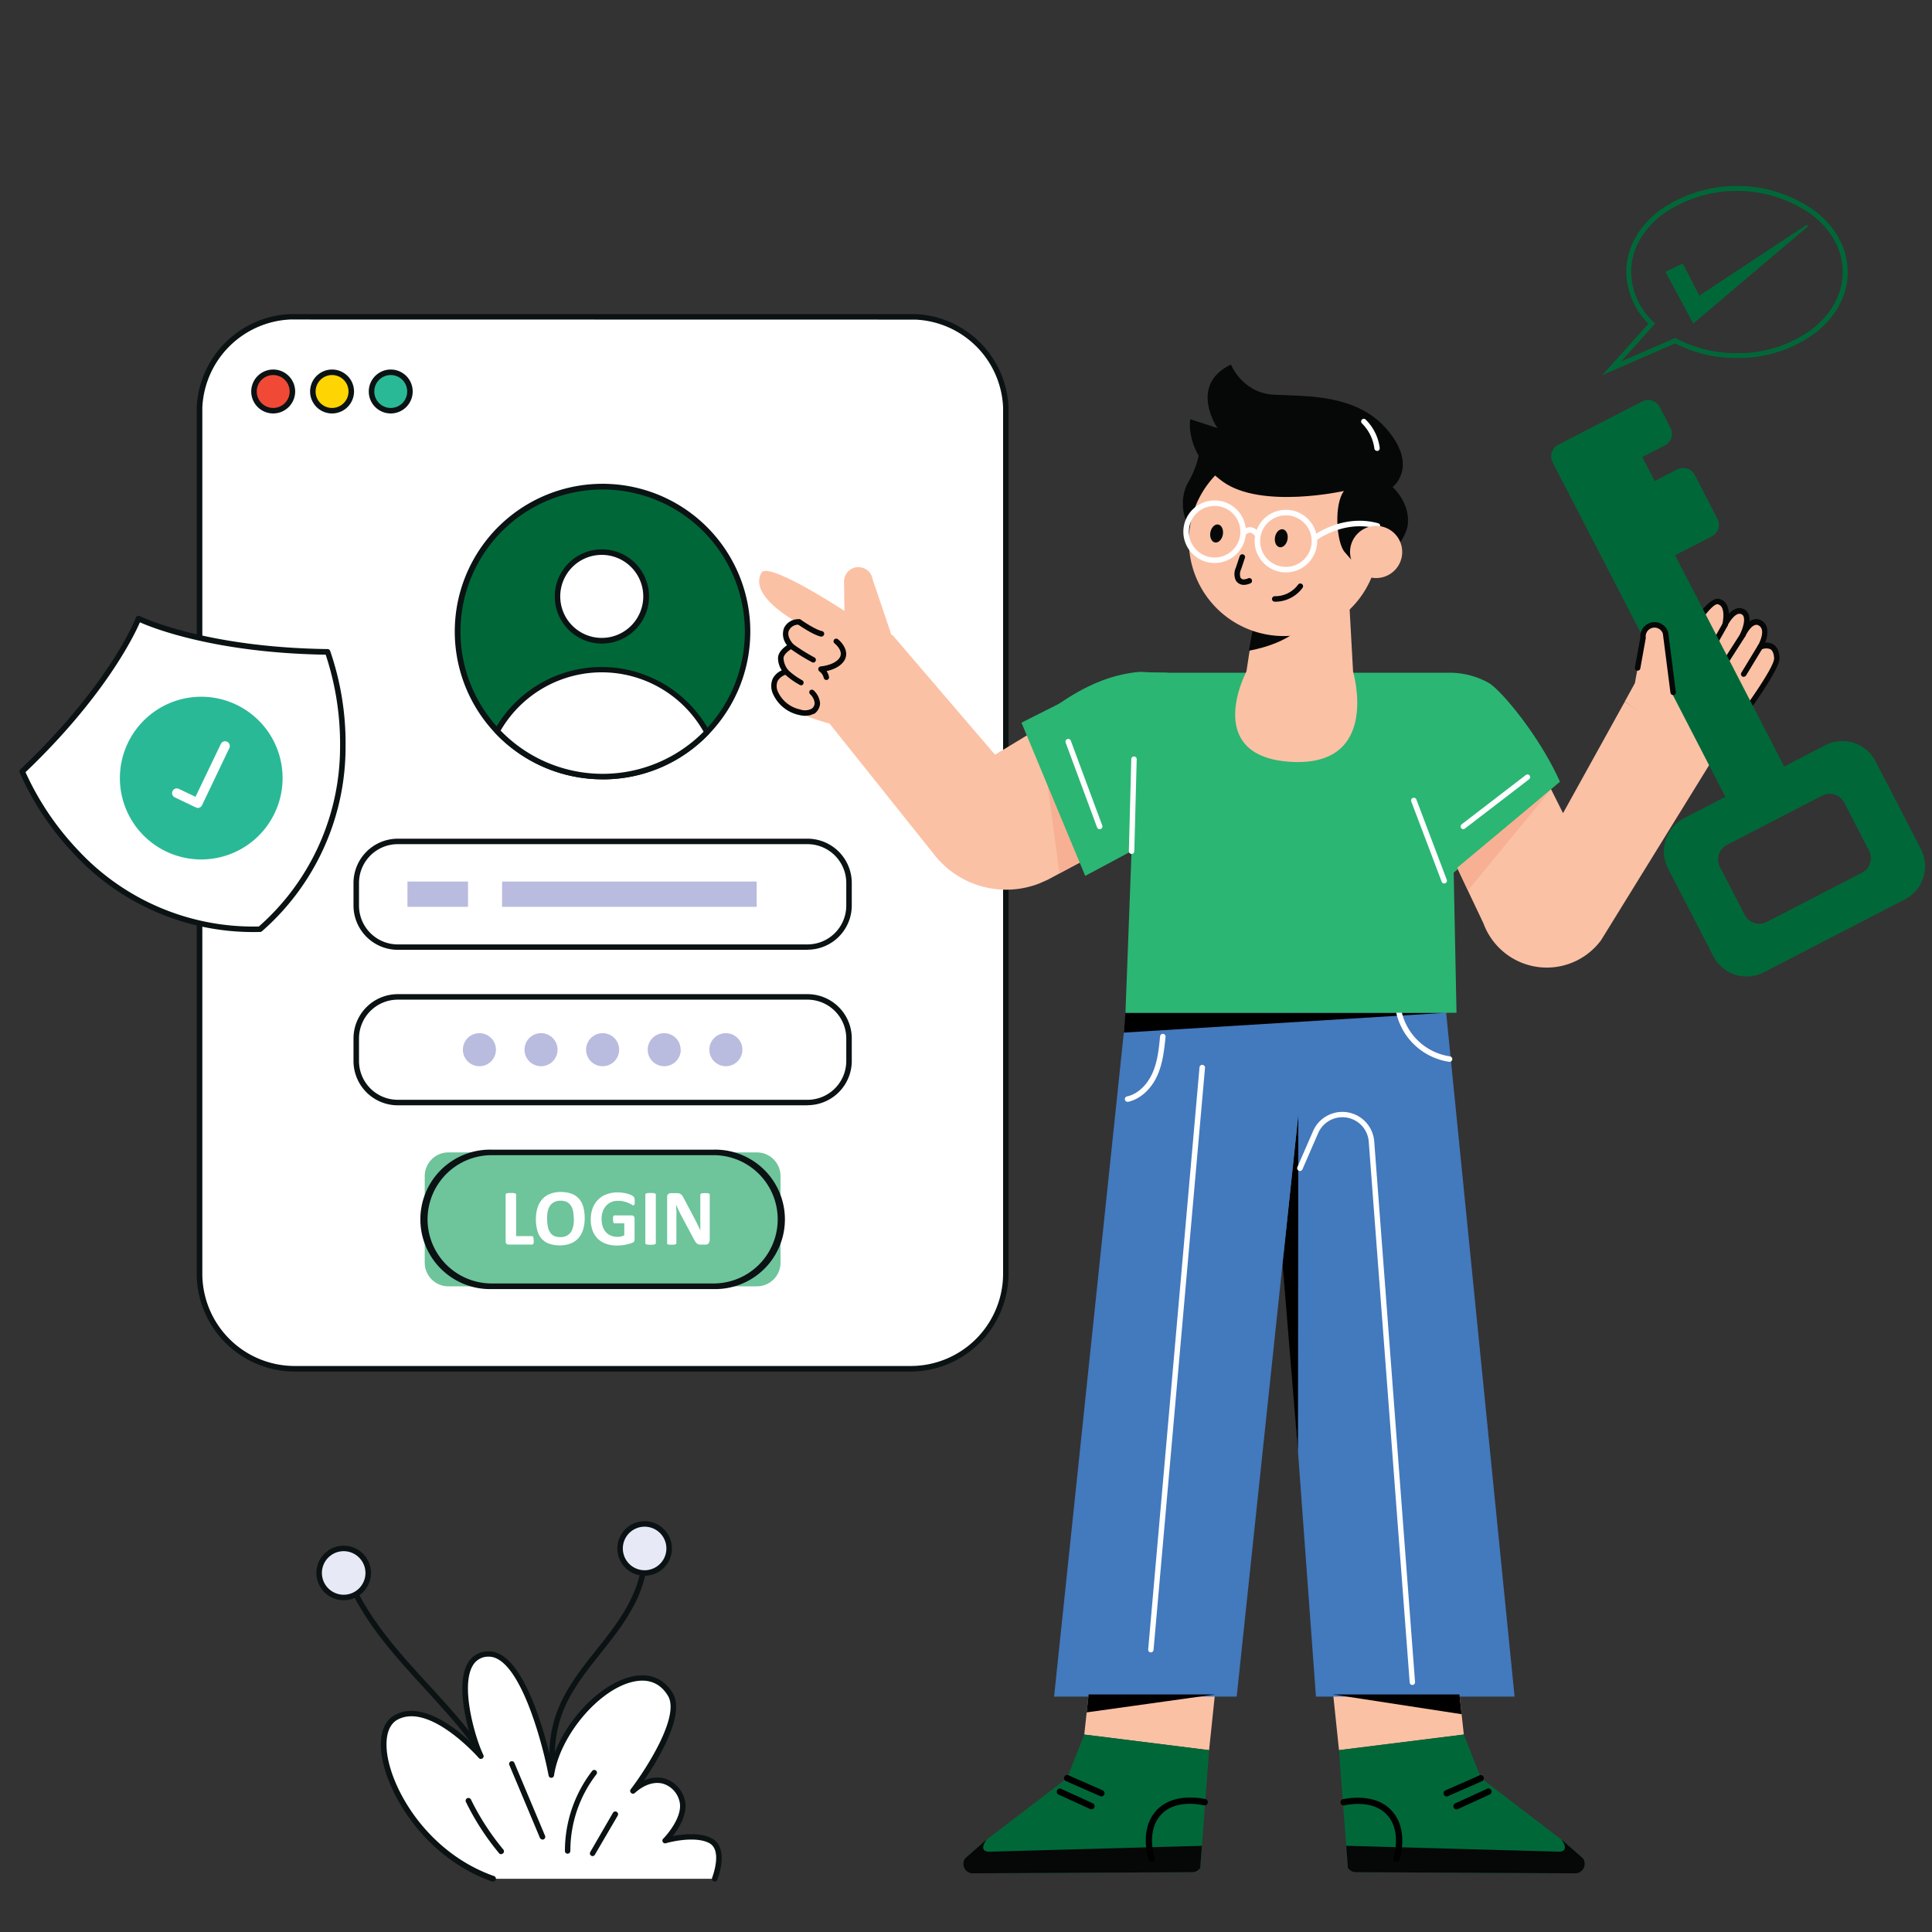 <svg id="Layer_1" data-name="Layer 1" xmlns="http://www.w3.org/2000/svg" viewBox="0 0 512 512"><rect x="0" y="0" width="512" height="512" fill="#333333" stroke="none"/><defs><style>.cls-1{fill:#fff;}.cls-2{fill:#0b1213;}.cls-3{fill:#e7eaf6;}.cls-4{fill:#f04935;}.cls-5{fill:#fed402;}.cls-6{fill:#2ab997;}.cls-7{fill:#060707;}.cls-8{fill:#fbc1a5;}.cls-9{fill:#006838;}.cls-10{fill:#4379bd;}.cls-11{fill:#2bb673;}.cls-12{fill:#f7b094;}.cls-13{fill:#b9bcdf;}.cls-14{fill:#6ec49b;}</style></defs><path class="cls-1" d="M377.3,240.1a.72.72,0,0,1-.7-.55l-5.36-20.34a.73.73,0,1,1,1.41-.37L378,239.18a.73.73,0,0,1-.52.89.63.63,0,0,1-.19,0Z"/><path class="cls-2" d="M133.22,475.11a.72.72,0,0,1-.66-.43c-4.6-10.39-12.53-19-20.2-27.4l-1.82-2c-8.31-9.1-16.74-19-20.39-31a.73.73,0,0,1,1.4-.43c3.56,11.76,11.87,21.51,20.06,30.48l1.83,2c7.75,8.44,15.76,17.18,20.45,27.79a.73.73,0,0,1-.37,1,.8.8,0,0,1-.3.06Z"/><path class="cls-2" d="M148.32,476.69a.74.74,0,0,1-.69-.47,32.59,32.59,0,0,1,.1-22.88c2.34-6.08,6.46-11.26,10.44-16.28.93-1.17,1.87-2.34,2.78-3.53,4.21-5.49,9.06-12.82,9.15-20.9a.73.73,0,0,1,.73-.72h0a.73.73,0,0,1,.72.73c-.09,8.52-5.1,16.11-9.46,21.78-.91,1.19-1.85,2.37-2.79,3.55-3.91,4.93-8,10-10.22,15.89a31.13,31.13,0,0,0-.09,21.85.72.72,0,0,1-.43.93.56.56,0,0,1-.25.05Z"/><path class="cls-1" d="M189.38,497.9s3.15-7.87-1.15-10.1-12,0-12,0,6-6.05,4.41-10.94-7.15-7.37-12.92-2.23c0,0,14.22-18.56,9.87-25.59-7.88-12.76-29.1,5.13-31.51,21.41,0,0-6.2-32.84-16.92-32.1s-4.1,22.37-1.79,27.08c0,0-13.34-15.31-22.48-10.26s1.47,34.2,25.74,42.73"/><path class="cls-2" d="M132.82,491.39a.71.71,0,0,1-.56-.27,67.71,67.71,0,0,1-8.78-13.57.73.73,0,0,1,.33-1,.74.74,0,0,1,1,.34,66,66,0,0,0,8.6,13.28.74.74,0,0,1-.1,1,.75.75,0,0,1-.47.17Z"/><path class="cls-2" d="M157.06,491.89a.73.73,0,0,1-.63-1.1l6-10.37a.73.73,0,0,1,1.27.74l-6.06,10.37a.73.73,0,0,1-.63.36Z"/><path class="cls-2" d="M130.65,498.63a.67.67,0,0,1-.24,0C111.77,492,101.84,474,101,463.92c-.38-4.58.89-7.91,3.57-9.39,7.14-3.95,16.38,3.49,20.81,7.76-2-5.82-4.46-16.26-1.44-21.49a6.15,6.15,0,0,1,5.2-3.17c9.24-.65,15.05,20.91,17,29.38,3-10.43,12.75-20.95,21.58-22.77,4.54-.93,8.18.59,10.54,4.41,3.46,5.6-3.7,17.47-7.61,23.21a8,8,0,0,1,5.45-.55,7.86,7.86,0,0,1,5.28,5.33c1.17,3.63-1.34,7.69-3.09,9.94,2.69-.52,7.23-1,10.3.57,4.84,2.51,1.64,10.67,1.5,11a.73.73,0,0,1-.95.41.74.74,0,0,1-.41-.95c0-.07,2.86-7.28-.81-9.19-4-2.07-11.36,0-11.44.06a.73.73,0,0,1-.72-1.22c.06,0,5.66-5.79,4.23-10.19a6.39,6.39,0,0,0-4.28-4.37c-2.32-.63-5,.24-7.46,2.45a.72.72,0,0,1-1,0,.71.71,0,0,1-.08-1c3.87-5.06,13.18-19.35,9.83-24.77-2-3.3-5.07-4.57-9-3.75-9.1,1.87-19.59,14.2-21.18,24.89a.73.73,0,0,1-.7.62.72.72,0,0,1-.73-.59c-1.67-8.85-7.74-31.52-15.85-31.52h-.3a4.7,4.7,0,0,0-4,2.45c-3.26,5.65.77,19.34,2.85,23.59a.73.73,0,0,1-1.21.8c-.13-.15-13.06-14.82-21.58-10.11-2.14,1.18-3.14,4-2.81,8,.81,9.73,10.42,27.09,28.44,33.42a.73.73,0,0,1-.24,1.42Z"/><path class="cls-2" d="M150.44,491.26a.73.73,0,0,1-.73-.72,34.74,34.74,0,0,1,7.21-21.21.72.72,0,0,1,1-.14.73.73,0,0,1,.15,1,33.21,33.21,0,0,0-6.92,20.31.73.73,0,0,1-.73.74Z"/><path class="cls-2" d="M143.75,487.48a.73.73,0,0,1-.67-.44l-8.1-19.3a.71.71,0,0,1,.39-.95.73.73,0,0,1,.95.39l8.11,19.29a.74.74,0,0,1-.39,1,.71.71,0,0,1-.29.05Z"/><path class="cls-3" d="M177.32,410.35a6.5,6.5,0,1,1-6.49-6.49,6.49,6.49,0,0,1,6.49,6.49Z"/><path class="cls-2" d="M170.83,404.59a5.77,5.77,0,1,0,5.77,5.76,5.77,5.77,0,0,0-5.77-5.76Zm0,13a7.23,7.23,0,1,1,7.23-7.23,7.23,7.23,0,0,1-7.23,7.23Z"/><path class="cls-3" d="M97.58,416.85a6.5,6.5,0,1,1-6.5-6.5,6.5,6.5,0,0,1,6.5,6.5Z"/><path class="cls-2" d="M91.08,411.08a5.77,5.77,0,1,0,5.77,5.77,5.78,5.78,0,0,0-5.77-5.77Zm0,13a7.23,7.23,0,1,1,7.23-7.23,7.24,7.24,0,0,1-7.23,7.23Z"/><path class="cls-1" d="M266.56,109.23V337.56a25.18,25.18,0,0,1-25.19,25.18H78.05a25.18,25.18,0,0,1-25.19-25.18V109.23c0-.44,0-.87,0-1.3a25.3,25.3,0,0,1,24-24c.43,0,.87,0,1.3,0H241.27c.44,0,.88,0,1.3,0a25.18,25.18,0,0,1,24,24c0,.43,0,.86,0,1.3Z"/><path class="cls-2" d="M78.14,84.67q-.63,0-1.26,0A24.47,24.47,0,0,0,53.62,108c0,.42,0,.84,0,1.27V337.56A24.48,24.48,0,0,0,78.05,362H241.37a24.48,24.48,0,0,0,24.46-24.46V109.23q0-.65,0-1.26A24.32,24.32,0,0,0,242.54,84.7c-.42,0-.84,0-1.27,0ZM241.37,363.48H78.05a26,26,0,0,1-25.92-25.92V109.23c0-.45,0-.9,0-1.34A25.93,25.93,0,0,1,76.8,83.24c.44,0,.89,0,1.34,0H241.27c.45,0,.9,0,1.34,0a25.79,25.79,0,0,1,24.65,24.65c0,.44,0,.89,0,1.34V337.56a26,26,0,0,1-25.92,25.92Z"/><path class="cls-4" d="M77.49,103.75a5.09,5.09,0,1,1-5.09-5.09,5.09,5.09,0,0,1,5.09,5.09Z"/><path class="cls-2" d="M72.4,99.39a4.36,4.36,0,1,0,4.36,4.36,4.37,4.37,0,0,0-4.36-4.36Zm0,10.18a5.82,5.82,0,1,1,5.82-5.82,5.83,5.83,0,0,1-5.82,5.82Z"/><path class="cls-5" d="M93.07,103.75A5.09,5.09,0,1,1,88,98.66a5.09,5.09,0,0,1,5.09,5.09Z"/><path class="cls-2" d="M88,99.39a4.36,4.36,0,1,0,4.36,4.36A4.36,4.36,0,0,0,88,99.39Zm0,10.18a5.82,5.82,0,1,1,5.82-5.82A5.83,5.83,0,0,1,88,109.57Z"/><path class="cls-6" d="M108.64,103.75a5.09,5.09,0,1,1-5.09-5.09,5.09,5.09,0,0,1,5.09,5.09Z"/><path class="cls-2" d="M103.55,99.39a4.36,4.36,0,1,0,4.36,4.36,4.37,4.37,0,0,0-4.36-4.36Zm0,10.18a5.82,5.82,0,1,1,5.82-5.82,5.83,5.83,0,0,1-5.82,5.82Z"/><path class="cls-7" d="M318.24,117.13a25.6,25.6,0,0,1-3.19,10.41c-2.86,4.72-1.69,11.28,2.25,15.23s10-12.12,10-12.12l-9.08-13.52Z"/><polyline class="cls-8" points="287.34 459.68 290.05 434.93 322.81 440.96 320.42 463.81"/><path class="cls-9" d="M257.8,496.45l58.18-.3a2.53,2.53,0,0,0,2.09-1.14l2.35-31.2-33.08-4.14-4.54,11.55-21.36,16.34-5.66,4.85a2.52,2.52,0,0,0,2,4Z"/><path class="cls-7" d="M319.42,487.12s0,.07,0,.15l0-.15Z"/><path class="cls-7" d="M257.8,496.45l58.18-.3a2.53,2.53,0,0,0,2.09-1.14l.44-5.85-56.37,1.56c-2.1,0-1.9-1.59-.63-3.26l-5.73,5a2.52,2.52,0,0,0,2,4Z"/><path d="M291.88,476.06a.83.83,0,0,1-.34-.07l-9.08-4a.83.83,0,0,1-.42-1.1.84.84,0,0,1,1.1-.43l9.08,4a.83.83,0,0,1,.42,1.1.82.82,0,0,1-.76.49Z"/><path d="M289.28,479.5a.87.87,0,0,1-.35-.07l-8.45-3.87a.84.84,0,0,1,.7-1.52l8.45,3.87A.83.83,0,0,1,290,479a.84.84,0,0,1-.76.49Z"/><path d="M305.21,493.4a.84.84,0,0,1-.79-.57c-.09-.27-2.27-6.82,1.08-11.82,3.76-5.6,11-4.83,13.92-4.24a.83.83,0,0,1,.65,1,.85.85,0,0,1-1,.66c-3.24-.66-9.12-1.06-12.2,3.53-2.89,4.31-.91,10.29-.89,10.35a.83.83,0,0,1-.52,1.06.86.86,0,0,1-.27,0Z"/><polyline class="cls-8" points="387.93 459.68 385.22 434.93 352.46 440.96 354.85 463.81"/><polygon class="cls-10" points="401.38 449.62 382.35 259.43 334.75 258.78 348.74 449.62 401.38 449.62 401.38 449.62"/><polygon points="344.07 295.39 343.98 384.67 339.89 334.87 344.07 295.39 344.07 295.39"/><path class="cls-1" d="M374.31,446.54a.73.73,0,0,1-.73-.67l-10.84-143.2a7,7,0,0,0-13.43-2.33l-4.15,9.55a.73.73,0,0,1-1.34-.59l4.15-9.54a8.47,8.47,0,0,1,16.22,2.81L375,445.76a.73.73,0,0,1-.67.78Z"/><polygon class="cls-10" points="327.74 449.62 347.88 259.43 299.87 254.17 279.34 449.62 327.74 449.62 327.74 449.62"/><polygon points="383.24 268.39 297.83 273.65 298.26 268.39 383.24 268.39 383.24 268.39"/><path class="cls-1" d="M305,437.91h-.06a.72.72,0,0,1-.66-.79l13.6-154.26a.73.73,0,0,1,1.46.13L305.7,437.24a.73.73,0,0,1-.73.67Z"/><path class="cls-1" d="M298.88,292a.73.73,0,0,1-.16-1.45c2.78-.63,5.29-3,6.72-6.24,1.33-3,1.68-6.44,2-9.72a.73.73,0,0,1,1.45.15c-.35,3.39-.71,6.91-2.13,10.16-1.62,3.69-4.51,6.33-7.73,7.08l-.17,0Z"/><path class="cls-1" d="M384.16,281.39h-.11a16.91,16.91,0,0,1-14.32-14.66.72.72,0,0,1,.63-.81.73.73,0,0,1,.82.63,15.45,15.45,0,0,0,13.08,13.4.73.73,0,0,1-.1,1.45Z"/><polygon class="cls-8" points="236.28 168.44 236.3 168.5 236.46 168.2 236.28 168.44 236.28 168.44"/><path class="cls-8" d="M212.71,165.72l0,0a1.35,1.35,0,0,0-.3.14h0c-.9.49-3.19,2.19-1.11,6.26,0,0-6.1,2-2.82,7.47,0,0-5.1,3.16-.91,7l.38.31c2.34,1.9,7.88,3.72,11.9,4.86l27.75,34.75a24.19,24.19,0,0,0,27.55,7.72q.51-.19,1-.42l1.51-.67h0l18.29-9.79,2.94-4-10.34-33.71-13,7.19h0L263.69,200,236.45,168.2l-.15.3,0-.06-5.05-14.94a3.79,3.79,0,0,0-3.16-3.15,3.62,3.62,0,0,0-1.23,0,3.8,3.8,0,0,0-3.18,3.81l.1,7.74s-20.22-13.3-22-10.09c-3.68,6.66,10.93,13.9,10.93,13.9Z"/><path class="cls-8" d="M221.89,170.22c.74.7,2.39,2.57,1.2,4.45-1.08,1.71-3.51,2.34-4.76,2.55l-.28.55a3.56,3.56,0,0,1,1,3c-.3,2.21-3.59,2.63-3.82,2.66.17.16,3,2.8.29,5.07-1.6,1.36-7.88,0-9.87-4.68a3.92,3.92,0,0,1,2.71-5.78,6.09,6.09,0,0,1-1.38-3.68c.15-1.82,2.77-3.15,2.77-3.15s-2.21-2.24-1.27-4.4a3.47,3.47,0,0,1,3.38-1.95"/><path class="cls-7" d="M219,180.2a.74.74,0,0,1-.71-.58,2.92,2.92,0,0,0-1.11-1.68.73.73,0,0,1,.34-1.34s3.72-.3,5-2.32c1.12-1.78-1.25-3.69-1.35-3.77a.73.73,0,0,1-.13-1,.74.74,0,0,1,1-.12c1.22.95,3.14,3.37,1.69,5.69-1.08,1.71-3.23,2.45-4.68,2.77a4.11,4.11,0,0,1,.64,1.48.73.73,0,0,1-.55.87l-.16,0Z"/><path class="cls-7" d="M215.48,189.2a.72.72,0,0,1-.55-.26.73.73,0,0,1,.08-1,2.14,2.14,0,0,0,.89-1.61,3.81,3.81,0,0,0-1.21-2.36.73.73,0,0,1-.05-1,.74.74,0,0,1,1,0,5.22,5.22,0,0,1,1.69,3.46A3.59,3.59,0,0,1,216,189a.78.78,0,0,1-.48.17Z"/><path class="cls-7" d="M213.59,189.71a8,8,0,0,1-1.91-.25,9.78,9.78,0,0,1-6.74-5.38,5,5,0,0,1-.12-4.31,4.93,4.93,0,0,1,2.36-2.12,6,6,0,0,1-1-3.38c.13-1.52,1.5-2.67,2.4-3.28a4.64,4.64,0,0,1-.83-4.51,4.18,4.18,0,0,1,4.12-2.38.73.73,0,0,1-.12,1.45,2.76,2.76,0,0,0-2.67,1.52c-.73,1.67,1.11,3.59,1.12,3.61a.73.73,0,0,1,.2.63.75.75,0,0,1-.39.53c-.62.32-2.28,1.4-2.37,2.55a5.46,5.46,0,0,0,1.21,3.16.74.74,0,0,1,.13.7.72.72,0,0,1-.53.47,4,4,0,0,0-2.36,1.73,3.58,3.58,0,0,0,.16,3.06A8.33,8.33,0,0,0,212,188a3.88,3.88,0,0,0,3-.13.73.73,0,0,1,1,.09.74.74,0,0,1-.08,1,3.72,3.72,0,0,1-2.37.68Z"/><path class="cls-7" d="M212.25,181.57a.71.71,0,0,1-.32-.07,20,20,0,0,1-4.15-3,.72.72,0,0,1,0-1,.73.73,0,0,1,1,0,18.82,18.82,0,0,0,3.79,2.76.73.73,0,0,1-.32,1.38Z"/><path class="cls-7" d="M215.55,175.58a.8.8,0,0,1-.3-.06,49.43,49.43,0,0,1-6-3.74.73.73,0,0,1-.16-1,.72.72,0,0,1,1-.16,50.25,50.25,0,0,0,5.71,3.59.73.73,0,0,1-.3,1.39Z"/><path class="cls-7" d="M217.71,168.71l-.15,0c-2.1-.44-6-3.15-6.15-3.27a.73.73,0,0,1,.84-1.19c1.05.74,4.11,2.72,5.61,3a.73.73,0,0,1-.15,1.44Z"/><polygon class="cls-11" points="298.26 268.39 301.66 178.28 384.17 178.28 385.99 268.39 298.26 268.39 298.26 268.39"/><path class="cls-9" d="M417.47,496.45l-58.18-.3A2.52,2.52,0,0,1,357.2,495l-2.35-31.2,33.08-4.14,4.54,11.55,21.36,16.34,5.66,4.85a2.52,2.52,0,0,1-2,4Z"/><path class="cls-7" d="M355.85,487.12s0,.07,0,.15l0-.15Z"/><path class="cls-7" d="M417.47,496.45l-58.18-.3A2.52,2.52,0,0,1,357.2,495l-.44-5.85,56.37,1.56c2.09,0,1.89-1.59.63-3.26l5.73,5a2.52,2.52,0,0,1-2,4Z"/><path d="M383.39,476.06a.82.82,0,0,1-.76-.49.83.83,0,0,1,.42-1.1l9.08-4a.84.84,0,0,1,.68,1.53l-9.08,4a.83.83,0,0,1-.34.07Z"/><path d="M386,479.5a.83.83,0,0,1-.35-1.59l8.45-3.87a.83.83,0,1,1,.69,1.52l-8.44,3.87a.91.91,0,0,1-.35.07Z"/><path d="M370.06,493.4a.92.92,0,0,1-.28,0,.83.83,0,0,1-.51-1.06c0-.06,2-6-.89-10.35-3.08-4.59-9-4.19-12.2-3.53a.84.84,0,0,1-.33-1.64c2.93-.59,10.16-1.36,13.91,4.24,3.35,5,1.18,11.55,1.08,11.82a.82.82,0,0,1-.78.57Z"/><polygon points="353.3 449.05 387.34 454.28 386.76 449.05 353.3 449.05 353.3 449.05"/><polygon points="287.98 453.8 321.96 449.05 288.5 449.05 287.98 453.8 287.98 453.8"/><path class="cls-8" d="M433.28,181l-2.71,4.94L453.4,202l2.73-4.7c.06-.1,14.91-19.25,14.76-22.85-.19-4.73-4.15-3.16-4.45-3,.16-.27,2.8-4.8-.07-6.38C464.32,164,462.53,167,462,168c.51-1.17,2-5-.28-5.89s-4.37,3.07-4.52,3.36c.09-.36,1.21-5.21-1.75-6-3.33-.87-12,15.75-12,15.75"/><path class="cls-7" d="M456.13,198a.73.73,0,0,1-.61-1.13s.06-.09.17-.22c8.87-11.58,14.55-20.29,14.47-22.19v0c-.06-1.25-.4-2.07-1-2.42a3,3,0,0,0-2.33.07.73.73,0,0,1-.88-.13.71.71,0,0,1-.11-.87c.53-.89,1.43-2.94,1.06-4.29a1.69,1.69,0,0,0-.86-1.08,1.13,1.13,0,0,0-.93-.1c-1,.3-1.93,1.68-2.53,2.86a.72.72,0,0,1-1,.33.73.73,0,0,1-.35-1c.65-1.39,1.25-3.38.83-4.45a1.08,1.08,0,0,0-.63-.64c-1.44-.59-3.12,2.05-3.6,3a.72.72,0,0,1-.9.37.73.73,0,0,1-.46-.87s1.06-4.51-1.22-5.1c-1.64-.43-7.13,7.61-11.21,15.39a.74.74,0,0,1-1,.3.72.72,0,0,1-.3-1c2.1-4,9.24-17.06,12.87-16.12,1.95.51,2.49,2.31,2.56,3.94,1-1.05,2.31-1.91,3.8-1.3a2.53,2.53,0,0,1,1.44,1.46,4.19,4.19,0,0,1,.22,1.88,3.46,3.46,0,0,1,1-.52,2.61,2.61,0,0,1,2.06.21,3.14,3.14,0,0,1,1.57,2,6.47,6.47,0,0,1-.5,3.93,3.57,3.57,0,0,1,2,.35c1.14.61,1.76,1.85,1.84,3.71v.05c0,3.27-9.23,15.85-14.77,23.09l-.13.17a.75.75,0,0,1-.59.29Z"/><path class="cls-7" d="M449.61,185.45a.8.8,0,0,1-.3-.06.74.74,0,0,1-.37-1,6.4,6.4,0,0,0-.31-5.26c-1.45-2.62-5.29-3.18-5.33-3.19a.73.73,0,0,1-.62-.82.72.72,0,0,1,.82-.62c.19,0,4.6.66,6.41,3.92a7.85,7.85,0,0,1,.37,6.56.74.74,0,0,1-.67.43Z"/><path class="cls-7" d="M452.8,174a.73.73,0,0,1-.64-1.09l4.39-7.75a.73.73,0,1,1,1.27.72l-4.39,7.75a.71.71,0,0,1-.63.37Z"/><path class="cls-7" d="M457.06,176.53a.71.71,0,0,1-.4-.11.73.73,0,0,1-.22-1l4.77-7.44a.72.72,0,0,1,1-.22.73.73,0,0,1,.23,1l-4.77,7.44a.73.73,0,0,1-.61.33Z"/><path class="cls-7" d="M462.1,179.38a.67.67,0,0,1-.38-.11.73.73,0,0,1-.24-1l4.33-7.14a.72.72,0,0,1,1-.25.73.73,0,0,1,.24,1L462.73,179a.75.75,0,0,1-.63.35Z"/><path class="cls-8" d="M453.92,201.18l-29.63,48a17.9,17.9,0,0,1-14.37,7.24q-.74,0-1.47-.06a17.89,17.89,0,0,1-15.32-11.66L389,236l-2.83-6L377.31,211c-.9-1.89,28-13.31,28-13.31l5.76,11.51,3.15,6.3,16.35-29.53,23.35,15.24Z"/><path class="cls-11" d="M413.4,207.16c-5.57-12.42-15.78-24.45-18.89-26.19a21.16,21.16,0,0,0-10.34-2.69,2.39,2.39,0,0,1-.23.22c-6.64,4.21-14.33,15.6-9.63,32.64l8.43,22.27,30.66-26.25Z"/><path class="cls-8" d="M330.33,177.86l2.88-18.8h24.32L358.58,178s7.56,25.48-16.77,23.88c-17.62-1.16-16-14.61-11.48-24Z"/><path class="cls-7" d="M334.51,163.44l11.65,1c-3.89,6.26-15.2,8-15.2,8l1.59-8.95Z"/><path class="cls-1" d="M387.82,219.75a.73.73,0,0,1-.45-1.31l17-13.06a.73.73,0,0,1,1,.13.74.74,0,0,1-.14,1l-17,13.06a.73.73,0,0,1-.44.15Z"/><path class="cls-8" d="M365.16,140.08a25.16,25.16,0,1,1-28.26-21.62,25.16,25.16,0,0,1,28.26,21.62Z"/><path class="cls-7" d="M329.61,155h-.09a2.45,2.45,0,0,1-2-1.15,4,4,0,0,1,0-3.43l1-3a.73.73,0,1,1,1.38.47l-1,3a2.88,2.88,0,0,0-.14,2.21,1,1,0,0,0,.82.45,3.48,3.48,0,0,0,1.23-.31.74.74,0,0,1,.95.43.73.73,0,0,1-.43.94,4.77,4.77,0,0,1-1.71.4Z"/><path class="cls-7" d="M338,159.46h-.2a.73.73,0,0,1-.71-.74.75.75,0,0,1,.75-.72,7.52,7.52,0,0,0,6.19-3.1.73.73,0,0,1,1.19.84,9,9,0,0,1-7.22,3.72Z"/><path class="cls-7" d="M341.21,142.94c-.24,1.31-1.18,2.24-2.09,2.08s-1.46-1.36-1.23-2.67,1.18-2.25,2.09-2.08,1.46,1.36,1.23,2.67Z"/><path class="cls-7" d="M324.07,141.68c-.24,1.31-1.17,2.24-2.08,2.08s-1.47-1.37-1.23-2.67,1.17-2.26,2.08-2.09,1.46,1.36,1.23,2.68Z"/><path class="cls-7" d="M362.59,146s-2.84.79-3.88,2.9c0,0-.15,0-2.36-2.6s-2.88-12.64-.18-16.19c0,0-21.93,4.91-32.14-2.49s-8.61-16.52-8.61-16.52l7.22,2.35s-7.8-11.39,3.58-16.85c0,0,2.94,7.55,11.38,8s22.09-.31,30.2,9.48,1.25,15,1.25,15,4.39,3.8,4.08,9.42-7.87,11.2-7.87,11.2l-2.67-3.7Z"/><path class="cls-1" d="M364.94,119.49a.72.72,0,0,1-.72-.64,11.37,11.37,0,0,0-3.31-6.66.73.73,0,0,1,0-1,.72.72,0,0,1,1,0,12.77,12.77,0,0,1,3.73,7.51.73.73,0,0,1-.63.82Z"/><polygon class="cls-12" points="275.56 192.83 280.77 231.44 288.88 227.11 275.56 192.83 275.56 192.83"/><path class="cls-1" d="M340.78,136.57a6.83,6.83,0,1,0,6.83,6.83,6.84,6.84,0,0,0-6.83-6.83Zm0,15.12a8.29,8.29,0,1,1,8.29-8.29,8.3,8.3,0,0,1-8.29,8.29Z"/><path class="cls-1" d="M321.89,134.08a6.83,6.83,0,1,0,6.83,6.83,6.85,6.85,0,0,0-6.83-6.83Zm0,15.12a8.29,8.29,0,1,1,8.29-8.29,8.29,8.29,0,0,1-8.29,8.29Z"/><path class="cls-1" d="M333.22,142.5a.71.71,0,0,1-.61-.34,2.08,2.08,0,0,0-1.26-1,1.34,1.34,0,0,0-.92.32.73.73,0,1,1-1-1.05,2.8,2.8,0,0,1,2.11-.72,3.3,3.3,0,0,1,2.31,1.71.74.74,0,0,1-.23,1,.77.77,0,0,1-.39.11Z"/><path class="cls-1" d="M348.34,143.38a.73.73,0,0,1-.44-1.31c.32-.25,8-6,17.36-3.39a.73.73,0,0,1,.5.9.72.72,0,0,1-.89.51c-8.68-2.43-16,3.08-16.08,3.14a.76.76,0,0,1-.45.15Z"/><path class="cls-8" d="M371.54,145.37a6.91,6.91,0,1,1-7.76-5.94,6.91,6.91,0,0,1,7.76,5.94Z"/><polygon class="cls-12" points="411.06 209.17 389.04 235.96 386.21 229.93 411.06 209.17 411.06 209.17"/><path class="cls-1" d="M382.74,234.14a.73.73,0,0,1-.68-.47L374,212.4a.72.72,0,0,1,.42-.94.72.72,0,0,1,.94.42l8.05,21.27a.73.73,0,0,1-.42.94.6.6,0,0,1-.26,0Z"/><path class="cls-11" d="M309.35,178.28l-4.78-.11c-.55,0-2.16-.16-2.72-.11-8,.76-14.59,3.95-21.25,8.46l-9.9,5,16.89,40.6,33.11-17.71-11.35-36.16Z"/><path class="cls-1" d="M291.42,219.75a.73.73,0,0,1-.68-.47l-8.33-22.48a.73.73,0,0,1,.43-.94.74.74,0,0,1,.94.43l8.33,22.48a.74.74,0,0,1-.43.94.78.78,0,0,1-.26,0Z"/><path class="cls-1" d="M299.87,226.31h0a.73.73,0,0,1-.71-.75l.64-24.38a.73.73,0,0,1,.73-.71h0a.73.73,0,0,1,.71.75l-.64,24.38a.73.73,0,0,1-.73.71Z"/><path class="cls-9" d="M468.19,244.34a4.32,4.32,0,0,1-5.82-1.86l-6.59-12.75a4.33,4.33,0,0,1,1.85-5.82l25.29-13.07a4.33,4.33,0,0,1,5.82,1.86l6.59,12.75a4.32,4.32,0,0,1-1.86,5.82l-25.28,13.07Zm-.77,13.33,37.37-19.31A9.92,9.92,0,0,0,509.05,225l-12-23.23a9.92,9.92,0,0,0-13.36-4.26l-10.87,5.62-28.91-56,9.76-5a3.43,3.43,0,0,0,1.47-4.62l-6-11.64a3.44,3.44,0,0,0-4.63-1.47l-6,3.08-3.29-6.36,6-3.08a3.43,3.43,0,0,0,1.48-4.63l-2.86-5.53a3.43,3.43,0,0,0-4.63-1.48l-9.75,5-7.38,3.82-5.15,2.66a3.43,3.43,0,0,0-1.47,4.62l45.79,88.67-10.93,5.65a9.92,9.92,0,0,0-4.26,13.36l12,23.23a9.91,9.91,0,0,0,13.36,4.26Z"/><polygon points="439.92 165.2 439.9 165.22 439.85 165.13 439.92 165.2 439.92 165.2"/><polygon points="439.8 165.05 439.85 165.13 439.78 165.07 439.8 165.05 439.8 165.05"/><path class="cls-8" d="M443.4,183.46l-2-15.65a3,3,0,0,0-2.14-2.14,3.09,3.09,0,0,0-1.57,0,3,3,0,0,0-2.26,3.35l-2.16,12"/><path class="cls-7" d="M443.4,184.19a.73.73,0,0,1-.72-.64l-2-15.59a2.33,2.33,0,0,0-4.54.95.89.89,0,0,1,0,.23l-1.44,8a.73.73,0,0,1-.85.58.72.72,0,0,1-.59-.84L434.7,169a3.79,3.79,0,0,1,2.82-4,3.75,3.75,0,0,1,1.94,0,3.79,3.79,0,0,1,2.66,2.67s0,.06,0,.09l2,15.64a.74.74,0,0,1-.63.82Z"/><path class="cls-1" d="M221.11,251H98.31a3.91,3.91,0,0,1-3.9-3.9V226.87a3.9,3.9,0,0,1,3.9-3.89h122.8a3.89,3.89,0,0,1,3.89,3.89v20.19a3.9,3.9,0,0,1-3.89,3.9Z"/><path class="cls-2" d="M105.42,223.71A10.29,10.29,0,0,0,95.14,234v6a10.29,10.29,0,0,0,10.28,10.28H214A10.29,10.29,0,0,0,224.27,240v-6A10.29,10.29,0,0,0,214,223.71Zm108.58,28H105.42A11.75,11.75,0,0,1,93.68,240v-6a11.76,11.76,0,0,1,11.74-11.74H214A11.75,11.75,0,0,1,225.73,234v6A11.74,11.74,0,0,1,214,251.68Z"/><path class="cls-1" d="M221.11,292.16H98.31a3.9,3.9,0,0,1-3.9-3.89V268.08a3.9,3.9,0,0,1,3.9-3.89h122.8a3.89,3.89,0,0,1,3.89,3.89v20.19a3.89,3.89,0,0,1-3.89,3.89Z"/><path class="cls-2" d="M105.42,264.92a10.29,10.29,0,0,0-10.28,10.27v6a10.29,10.29,0,0,0,10.28,10.27H214a10.29,10.29,0,0,0,10.27-10.27v-6A10.29,10.29,0,0,0,214,264.92Zm108.58,28H105.42a11.75,11.75,0,0,1-11.74-11.73v-6a11.75,11.75,0,0,1,11.74-11.73H214a11.74,11.74,0,0,1,11.73,11.73v6A11.74,11.74,0,0,1,214,292.89Z"/><path class="cls-13" d="M196.74,278.18a4.38,4.38,0,1,1-4.38-4.38,4.38,4.38,0,0,1,4.38,4.38Z"/><path class="cls-14" d="M200.57,340.89H118.84a6.27,6.27,0,0,1-6.28-6.27V311.67a6.28,6.28,0,0,1,6.28-6.27h81.73a6.28,6.28,0,0,1,6.28,6.27v22.95a6.27,6.27,0,0,1-6.28,6.27Z"/><path class="cls-2" d="M130.31,306.13a17,17,0,1,0,0,34H189.1a17,17,0,1,0,0-34Zm58.79,35.49H130.31a18.48,18.48,0,1,1,0-36.95H189.1a18.48,18.48,0,1,1,0,36.95Z"/><path class="cls-9" d="M198.12,167.4A38.42,38.42,0,1,1,159.71,129a38.2,38.2,0,0,1,38.41,38.41Z"/><path class="cls-2" d="M159.71,129.72a37.66,37.66,0,0,0-27.41,63.5,37.67,37.67,0,0,0,65.09-25.82,37.72,37.72,0,0,0-37.68-37.68Zm0,76.81a39.16,39.16,0,1,1,28.18-12,38.75,38.75,0,0,1-28.18,12Z"/><path class="cls-1" d="M171.23,158.07a11.76,11.76,0,1,1-11.76-11.75,11.77,11.77,0,0,1,11.76,11.75Z"/><path class="cls-2" d="M159.47,147.05a11,11,0,1,0,11,11,11,11,0,0,0-11-11Zm0,23.51A12.49,12.49,0,1,1,172,158.07a12.5,12.5,0,0,1-12.48,12.49Z"/><path class="cls-1" d="M187.36,194a38.36,38.36,0,0,1-55.59-.31,31.77,31.77,0,0,1,55.59.31Z"/><path class="cls-2" d="M132.67,193.61a37.63,37.63,0,0,0,53.79.3,31,31,0,0,0-53.79-.3Zm27,12.92a39.15,39.15,0,0,1-28.47-12.31.71.71,0,0,1-.11-.85,32.51,32.51,0,0,1,56.88.31.74.74,0,0,1-.12.86,38.75,38.75,0,0,1-28.18,12Z"/><polygon class="cls-13" points="124.03 233.62 107.98 233.62 107.98 240.32 124.03 240.32 124.03 233.62 124.03 233.62"/><polygon class="cls-13" points="133.06 233.62 133.06 240.32 200.53 240.32 200.53 233.62 133.06 233.62 133.06 233.62"/><path class="cls-13" d="M131.43,278.18a4.38,4.38,0,1,1-4.38-4.38,4.38,4.38,0,0,1,4.38,4.38Z"/><path class="cls-13" d="M147.76,278.18a4.38,4.38,0,1,1-4.38-4.38,4.38,4.38,0,0,1,4.38,4.38Z"/><path class="cls-13" d="M164.08,278.18a4.38,4.38,0,1,1-4.37-4.38,4.37,4.37,0,0,1,4.37,4.38Z"/><path class="cls-13" d="M180.41,278.18A4.38,4.38,0,1,1,176,273.8a4.37,4.37,0,0,1,4.37,4.38Z"/><path class="cls-1" d="M141.44,328.66a4.11,4.11,0,0,1,0,.53,2,2,0,0,1-.08.36.42.42,0,0,1-.13.21.31.31,0,0,1-.19.06h-6.24a.87.87,0,0,1-.58-.2A.84.84,0,0,1,134,329V316.58a.26.26,0,0,1,.07-.19.4.4,0,0,1,.22-.14,2.64,2.64,0,0,1,.43-.09,6.19,6.19,0,0,1,.67,0,6.06,6.06,0,0,1,.67,0,2.28,2.28,0,0,1,.42.09.4.4,0,0,1,.23.14.26.26,0,0,1,.07.19v11H141a.31.31,0,0,1,.19.06.37.37,0,0,1,.13.18,2,2,0,0,1,.08.35,4.19,4.19,0,0,1,0,.53Z"/><path class="cls-1" d="M152.05,323a10.49,10.49,0,0,0-.17-1.95,4.17,4.17,0,0,0-.57-1.51,2.73,2.73,0,0,0-1.08-1,3.69,3.69,0,0,0-1.69-.34,3.48,3.48,0,0,0-1.7.38,3.14,3.14,0,0,0-1.11,1,4.17,4.17,0,0,0-.59,1.5A8.85,8.85,0,0,0,145,323a11,11,0,0,0,.17,2,4.22,4.22,0,0,0,.57,1.52,2.57,2.57,0,0,0,1.07,1,3.87,3.87,0,0,0,1.7.33,3.48,3.48,0,0,0,1.7-.38,3.05,3.05,0,0,0,1.11-1,4.35,4.35,0,0,0,.59-1.52,9.14,9.14,0,0,0,.18-1.85Zm2.9-.15a10.09,10.09,0,0,1-.42,3,6.09,6.09,0,0,1-1.25,2.27,5.29,5.29,0,0,1-2.06,1.42,7.54,7.54,0,0,1-2.84.49,8.33,8.33,0,0,1-2.77-.41,4.77,4.77,0,0,1-2-1.27,5.35,5.35,0,0,1-1.19-2.17,11.05,11.05,0,0,1-.4-3.12,9.77,9.77,0,0,1,.43-3,6.16,6.16,0,0,1,1.25-2.25,5.39,5.39,0,0,1,2.06-1.42,7.59,7.59,0,0,1,2.85-.5,8.43,8.43,0,0,1,2.73.41,4.87,4.87,0,0,1,2,1.27,5.48,5.48,0,0,1,1.2,2.15,10.39,10.39,0,0,1,.4,3.07Z"/><path class="cls-1" d="M168.21,318.31c0,.21,0,.38,0,.53a1.84,1.84,0,0,1-.08.35.48.48,0,0,1-.11.19.31.31,0,0,1-.17.05,1,1,0,0,1-.44-.19,6,6,0,0,0-.81-.41,7.74,7.74,0,0,0-1.21-.41,6,6,0,0,0-1.62-.19,4.46,4.46,0,0,0-1.79.34,3.84,3.84,0,0,0-1.37,1,4.42,4.42,0,0,0-.88,1.51,5.94,5.94,0,0,0-.3,1.94,6.2,6.2,0,0,0,.31,2.06,4.28,4.28,0,0,0,.87,1.49,3.53,3.53,0,0,0,1.34.9,4.59,4.59,0,0,0,1.73.31,4.06,4.06,0,0,0,.92-.11,3.38,3.38,0,0,0,.84-.31v-3.16h-2.58c-.13,0-.22-.08-.29-.24a2.19,2.19,0,0,1-.11-.81,3.38,3.38,0,0,1,0-.49.88.88,0,0,1,.08-.32.41.41,0,0,1,.12-.18.27.27,0,0,1,.17-.06h4.6a.73.73,0,0,1,.3.06.81.81,0,0,1,.24.17,1.06,1.06,0,0,1,.15.28,1.46,1.46,0,0,1,.05.38v5.42a1.35,1.35,0,0,1-.11.55.83.83,0,0,1-.45.38c-.23.09-.51.18-.85.28s-.69.18-1.05.25a10.23,10.23,0,0,1-1.09.16c-.37,0-.74.05-1.12.05a8.36,8.36,0,0,1-2.92-.47,5.83,5.83,0,0,1-2.18-1.35,6,6,0,0,1-1.37-2.17,8.25,8.25,0,0,1-.47-2.9,8.37,8.37,0,0,1,.5-3,6.47,6.47,0,0,1,1.43-2.26,6.15,6.15,0,0,1,2.24-1.43,8.21,8.21,0,0,1,2.92-.5,8.82,8.82,0,0,1,1.61.13,8.3,8.3,0,0,1,1.27.29,5.72,5.72,0,0,1,.9.37,2.27,2.27,0,0,1,.5.35.83.83,0,0,1,.21.42,3.88,3.88,0,0,1,.06.79Z"/><path class="cls-1" d="M173.8,329.44a.31.31,0,0,1-.06.19.56.56,0,0,1-.23.14,2.87,2.87,0,0,1-.42.08,7.61,7.61,0,0,1-1.35,0,2.63,2.63,0,0,1-.42-.08.5.5,0,0,1-.23-.14.32.32,0,0,1-.07-.19V316.58a.32.32,0,0,1,.07-.19.43.43,0,0,1,.23-.14,2.64,2.64,0,0,1,.43-.09,6,6,0,0,1,.66,0,6.26,6.26,0,0,1,.68,0,2.73,2.73,0,0,1,.42.09.48.48,0,0,1,.23.14.31.31,0,0,1,.06.19v12.86Z"/><path class="cls-1" d="M188,328.85a1,1,0,0,1-.09.44.79.79,0,0,1-.23.31.76.76,0,0,1-.33.18,1.34,1.34,0,0,1-.4.06h-1.18a2.38,2.38,0,0,1-.63-.07,1.29,1.29,0,0,1-.5-.27,2.41,2.41,0,0,1-.43-.53,9.6,9.6,0,0,1-.48-.86l-3.39-6.36-.6-1.23c-.2-.44-.38-.87-.55-1.28h0c0,.5,0,1,.06,1.51s0,1,0,1.55v7.13a.31.31,0,0,1-.06.19.45.45,0,0,1-.2.14,1.63,1.63,0,0,1-.38.09,3.84,3.84,0,0,1-.63,0,3.64,3.64,0,0,1-.61,0,1.41,1.41,0,0,1-.38-.09.41.41,0,0,1-.19-.14.38.38,0,0,1,0-.19V317.19a1,1,0,0,1,.29-.75,1.07,1.07,0,0,1,.71-.24h1.49a3.2,3.2,0,0,1,.67.06,1.58,1.58,0,0,1,.49.23,2,2,0,0,1,.41.44,6.54,6.54,0,0,1,.39.69l2.65,5,.46.89c.15.29.29.58.43.87l.41.86q.21.42.39.84h0c0-.49,0-1,0-1.53s0-1,0-1.53v-6.39a.31.31,0,0,1,.06-.19.57.57,0,0,1,.21-.15,1.59,1.59,0,0,1,.4-.09,5,5,0,0,1,.62,0,5.21,5.21,0,0,1,.6,0,1.33,1.33,0,0,1,.37.09.35.35,0,0,1,.18.15.31.31,0,0,1,.06.19v12.24Z"/><path class="cls-1" d="M86.82,172.76s16.7,42.66-17.9,73.49c-46.33.86-63-41.8-63-41.8C30.05,181.5,36.7,163.94,36.7,163.94s16.8,8.38,50.12,8.82Z"/><path class="cls-2" d="M6.76,204.63A74.91,74.91,0,0,0,20.6,225.21a63.4,63.4,0,0,0,48,20.32A63.41,63.41,0,0,0,90.12,198a75,75,0,0,0-3.81-24.5c-29.06-.46-45.7-7-49.23-8.58-1.54,3.53-9.3,19.66-30.32,39.72ZM67.57,247A64.74,64.74,0,0,1,19.5,226.17,75.18,75.18,0,0,1,5.21,204.71a.71.71,0,0,1,.18-.79C29.13,181.37,36,163.85,36,163.68a.72.72,0,0,1,.42-.42.71.71,0,0,1,.59,0c.17.09,17.07,8.32,49.81,8.75a.74.74,0,0,1,.67.47A75.28,75.28,0,0,1,91.58,198,64.82,64.82,0,0,1,69.41,246.8a.74.74,0,0,1-.47.18Z"/><path class="cls-6" d="M33,213.38a21.56,21.56,0,1,0,13.16-27.51A21.57,21.57,0,0,0,33,213.38Z"/><path class="cls-1" d="M52.4,214.08a1.29,1.29,0,0,1-.54-.12l-5.48-2.62a1.25,1.25,0,1,1,1.08-2.25l4.35,2.07,6.71-14a1.25,1.25,0,0,1,2.26,1.08l-7.25,15.17a1.26,1.26,0,0,1-1.13.71Z"/><path class="cls-9" d="M441.33,72l7.41,13.73L479,60.1a.28.28,0,0,0-.34-.45l-28.33,18.7-4.36-8.52-4.6,2.2Z"/><path class="cls-9" d="M489,72.09h-.65c0,5.88-3.09,11.23-8.15,15.15a32.73,32.73,0,0,1-19.89,6.36,33.89,33.89,0,0,1-16.05-3.89l-.28-.15-14.4,6.26,9.06-10.09-.45-.43a18.48,18.48,0,0,1-5.93-13.21c0-5.88,3.09-11.24,8.15-15.15a34.3,34.3,0,0,1,39.79,0c5.06,3.91,8.15,9.27,8.15,15.15h1.3c0-6.36-3.34-12.08-8.66-16.18a35.58,35.58,0,0,0-41.37,0C434.31,60,431,65.73,431,72.09a19.81,19.81,0,0,0,6.32,14.14l.46-.47-.49-.43L424.64,99.39l19.58-8.51-.26-.6-.31.58a35.14,35.14,0,0,0,16.67,4A33.93,33.93,0,0,0,481,88.27c5.32-4.1,8.66-9.83,8.66-16.18Z"/></svg>